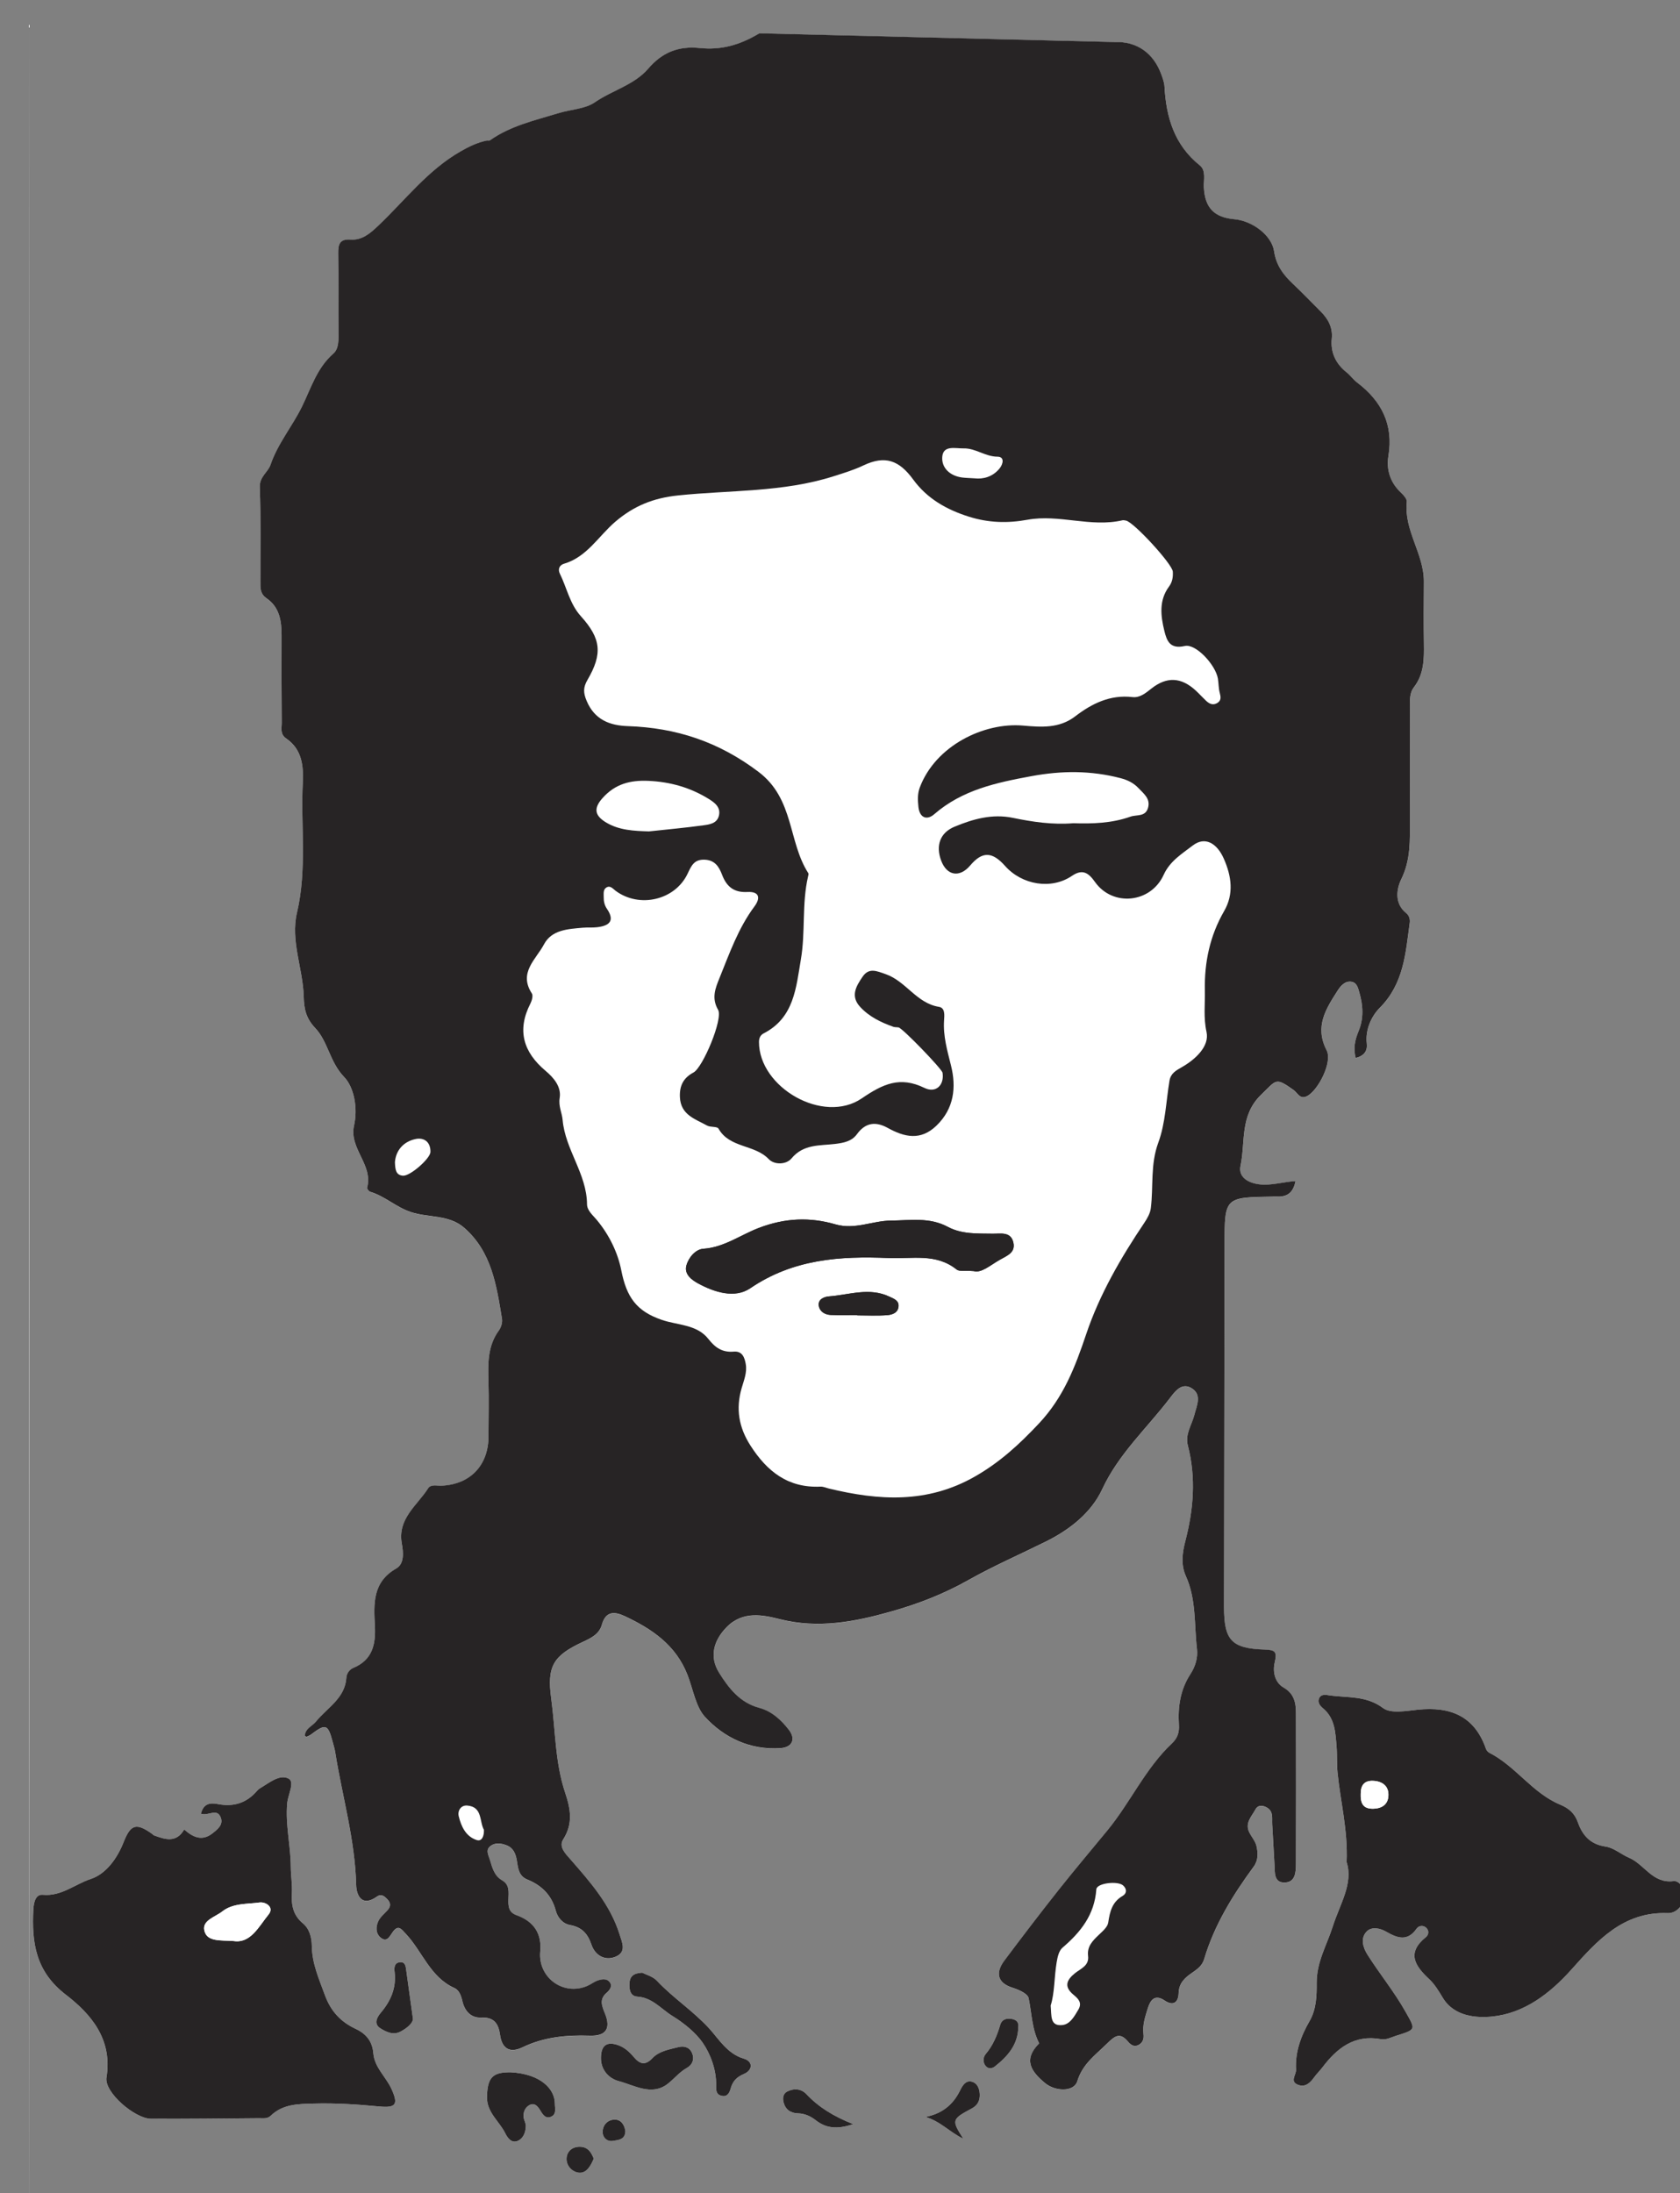 <?xml version="1.0" encoding="utf-8"?>
<!-- Generator: Adobe Illustrator 16.0.0, SVG Export Plug-In . SVG Version: 6.00 Build 0)  -->
<!DOCTYPE svg PUBLIC "-//W3C//DTD SVG 1.1//EN" "http://www.w3.org/Graphics/SVG/1.1/DTD/svg11.dtd">
<svg version="1.1" id="Layer_1" xmlns="http://www.w3.org/2000/svg" xmlns:xlink="http://www.w3.org/1999/xlink" x="0px" y="0px"
	 width="131px" height="171px" viewBox="0 0 131 171" enable-background="new 0 0 131 171" xml:space="preserve">
<rect x="0" y="0" width="131" height="171" fill="#808080" stroke="none"/>
<g>
	<path fill="#FFFFFF" d="M59.215,2.606c-1.553,0.929-2.995,1.318-4.654,1.147c-1.664-0.171-2.926,0.341-4.017,1.611
		c-1.093,1.272-2.801,1.684-4.156,2.619c-0.765,0.527-1.882,0.555-2.824,0.844c-1.857,0.568-3.736,0.979-5.356,2.121
		c-0.064,0.045-0.184,0.006-0.273,0.024c-0.721,0.151-1.357,0.46-2.006,0.831c-2.58,1.472-4.346,3.822-6.443,5.812
		c-0.621,0.589-1.249,1.137-2.148,1.074c-0.864-0.061-0.976,0.381-0.964,1.091c0.03,2.029,0,4.059,0.019,6.089
		c0.005,0.614,0.044,1.319-0.398,1.706c-1.286,1.125-1.735,2.682-2.444,4.131c-0.752,1.541-1.887,2.872-2.454,4.539
		c-0.2,0.588-0.87,0.924-0.838,1.758c0.091,2.442,0.04,4.889,0.046,7.333c0.001,0.499-0.038,0.965,0.488,1.326
		c1.013,0.693,1.171,1.78,1.167,2.916c-0.008,2.26-0.009,4.521,0.012,6.78c0.004,0.427-0.154,0.889,0.357,1.239
		c1.202,0.824,1.351,2.094,1.284,3.415c-0.168,3.387,0.342,6.788-0.456,10.167c-0.516,2.185,0.47,4.345,0.528,6.535
		c0.026,0.955,0.17,1.683,0.9,2.454c0.999,1.052,1.122,2.646,2.25,3.811c0.788,0.813,1.078,2.438,0.773,3.796
		c-0.401,1.792,1.514,3.055,1.02,4.845c-0.021,0.078,0.135,0.278,0.24,0.309c1.147,0.34,2.014,1.199,3.17,1.58
		c1.378,0.455,2.967,0.186,4.16,1.227c2.148,1.877,2.52,4.499,2.945,7.087c0.049,0.287-0.064,0.673-0.238,0.913
		c-0.884,1.205-0.857,2.568-0.816,3.962c0.044,1.429,0.005,2.859,0.003,4.289c0,2.27-1.422,3.761-3.666,3.857
		c-0.357,0.016-0.827-0.13-1.043,0.206c-0.858,1.348-2.401,2.363-2.05,4.316c0.119,0.664,0.21,1.565-0.435,1.934
		c-1.856,1.059-1.759,2.744-1.666,4.466c0.075,1.429-0.178,2.66-1.681,3.285c-0.304,0.126-0.518,0.428-0.542,0.762
		c-0.106,1.617-1.495,2.339-2.367,3.417c-0.297,0.368-0.847,0.541-0.875,1.117c0.069,0.037,0.116,0.083,0.14,0.073
		c0.124-0.054,0.252-0.104,0.356-0.185c1.137-0.86,1.314-0.8,1.683,0.599c0.07,0.267,0.152,0.532,0.196,0.804
		c0.549,3.439,1.543,6.804,1.632,10.325c0.021,0.809,0.424,1.763,1.617,0.92c0.356-0.251,0.599-0.021,0.83,0.223
		c0.271,0.287,0.25,0.565-0.014,0.85c-0.247,0.27-0.552,0.52-0.704,0.838c-0.204,0.429-0.215,0.959,0.176,1.283
		c0.497,0.413,0.704-0.101,0.94-0.427c0.44-0.61,0.67-0.248,1.035,0.143c1.292,1.378,1.89,3.372,3.79,4.22
		c0.363,0.163,0.519,0.601,0.618,1.034c0.168,0.734,0.65,1.298,1.426,1.265c1.029-0.044,1.378,0.444,1.508,1.357
		c0.149,1.045,0.731,1.453,1.757,0.958c1.661-0.8,3.417-0.968,5.236-0.904c1.267,0.045,1.661-0.556,1.184-1.729
		c-0.244-0.597-0.458-1.105,0.131-1.611c0.25-0.215,0.48-0.522,0.237-0.84c-0.219-0.285-0.603-0.23-0.905-0.132
		c-0.3,0.097-0.56,0.313-0.853,0.438c-1.871,0.794-3.846-0.665-3.656-2.693c0.129-1.374-0.48-2.337-1.852-2.827
		c-0.632-0.228-0.641-0.711-0.631-1.229c0.01-0.551,0.117-1.136-0.48-1.481c-0.625-0.359-0.774-0.989-0.963-1.607
		c-0.121-0.392-0.38-0.798,0.098-1.111c0.38-0.248,0.813-0.169,1.2-0.02c0.522,0.2,0.713,0.644,0.804,1.188
		c0.097,0.569,0.125,1.202,0.82,1.483c1.113,0.45,1.895,1.216,2.213,2.417c0.15,0.565,0.551,1.024,1.108,1.127
		c0.936,0.171,1.381,0.668,1.687,1.557c0.269,0.782,1.019,1.268,1.867,0.917c0.882-0.363,0.52-1.093,0.305-1.772
		c-0.726-2.303-2.278-4.055-3.816-5.814c-0.41-0.469-0.938-0.984-0.568-1.564c0.782-1.227,0.573-2.38,0.149-3.643
		c-0.795-2.37-0.753-4.883-1.085-7.331c-0.345-2.522,0.154-3.347,2.451-4.417c0.639-0.296,1.291-0.604,1.495-1.338
		c0.308-1.104,1.013-1.041,1.808-0.667c2.115,0.996,3.968,2.248,4.875,4.576c0.429,1.103,0.645,2.484,1.343,3.249
		c1.501,1.644,3.545,2.622,5.915,2.457c0.91-0.064,1.198-0.707,0.643-1.429c-0.598-0.775-1.336-1.453-2.297-1.71
		c-1.519-0.405-2.377-1.521-3.141-2.739c-0.778-1.24-0.443-2.512,0.593-3.562c1.269-1.287,2.841-0.943,4.148-0.615
		c3.009,0.756,5.851,0.2,8.676-0.598c2.086-0.59,4.089-1.361,6.036-2.46c1.932-1.089,4.026-2.003,6.037-3.001
		c1.811-0.898,3.52-2.217,4.383-4.077c1.273-2.741,3.459-4.728,5.236-7.046c0.424-0.553,0.977-1.361,1.807-0.778
		c0.727,0.509,0.324,1.319,0.143,2.033c-0.201,0.787-0.738,1.5-0.509,2.388c0.65,2.51,0.442,5.001-0.202,7.476
		c-0.236,0.909-0.347,1.834,0.047,2.706c0.822,1.817,0.645,3.773,0.865,5.674c0.081,0.701-0.125,1.374-0.512,1.969
		c-0.783,1.205-0.982,2.543-0.894,3.937c0.036,0.595-0.102,1.047-0.554,1.472c-2.07,1.954-3.229,4.59-5.019,6.768
		c-1.268,1.544-2.568,3.082-3.81,4.646c-1.439,1.815-2.849,3.662-4.236,5.519c-0.645,0.861-0.632,1.714,0.67,2.115
		c0.466,0.145,1.159,0.458,1.23,0.803c0.246,1.183,0.251,2.414,0.822,3.526c-1.259,1.256-0.658,2.182,0.476,3.112
		c0.769,0.631,2.229,0.707,2.498-0.165c0.415-1.348,1.407-2.034,2.31-2.922c0.62-0.609,1.005-0.915,1.64-0.164
		c0.226,0.269,0.483,0.445,0.837,0.26c0.328-0.175,0.415-0.498,0.373-0.83c-0.09-0.714,0.137-1.381,0.337-2.028
		c0.18-0.578,0.513-1.144,1.312-0.603c0.685,0.464,1.072,0.136,1.091-0.582c0.021-0.759,0.472-1.181,1.007-1.55
		c0.423-0.293,0.822-0.557,0.984-1.097c0.793-2.667,2.234-4.992,3.866-7.212c0.363-0.495,0.333-1.063,0.216-1.593
		c-0.086-0.387-0.391-0.719-0.57-1.09c-0.347-0.718,0.189-1.222,0.483-1.767c0.177-0.328,0.493-0.357,0.838-0.186
		c0.598,0.298,0.444,0.849,0.474,1.336c0.065,1.056,0.118,2.113,0.179,3.17c0.034,0.591-0.052,1.376,0.771,1.375
		c0.856-0.004,0.897-0.81,0.899-1.454c0.016-3.92,0.009-7.84,0.002-11.76c-0.002-0.807-0.137-1.511-0.96-1.988
		c-0.71-0.41-0.862-1.268-0.694-1.966c0.203-0.838,0.021-0.974-0.783-1c-2.596-0.082-3.174-0.727-3.17-3.341
		c0.012-9.41,0.025-18.819,0.039-28.229c0.006-3.688,0.008-3.688,3.749-3.744c0.139-0.002,0.276-0.003,0.415-0.001
		c0.742,0.012,1.195-0.318,1.37-1.209c-0.995,0.064-1.885,0.357-2.8,0.254c-0.898-0.101-1.675-0.565-1.489-1.444
		c0.394-1.866-0.07-3.921,1.602-5.538c1.225-1.184,1.112-1.382,2.536-0.374c0.309,0.219,0.491,0.749,1.024,0.492
		c0.87-0.422,2.029-2.661,1.554-3.583c-0.962-1.867-0.045-3.245,0.86-4.665c0.222-0.347,0.58-0.785,1.106-0.679
		c0.407,0.084,0.488,0.504,0.59,0.864c0.287,1,0.344,1.993-0.064,2.977c-0.278,0.672-0.437,1.35-0.221,2.1
		c0.684-0.186,0.922-0.568,0.857-1.145c-0.123-1.09,0.386-2.138,1.008-2.761c1.887-1.89,2.02-4.273,2.342-6.643
		c0.039-0.286-0.053-0.57-0.279-0.75c-0.95-0.765-0.733-1.921-0.379-2.644c0.749-1.524,0.67-3.061,0.671-4.635
		c0.001-2.952,0.008-5.904-0.003-8.855c-0.002-0.519-0.006-1.06,0.308-1.463c0.799-1.029,0.803-2.203,0.784-3.41
		c-0.023-1.614-0.01-3.229,0-4.843c0.01-2.165-1.567-3.988-1.33-6.211c0.021-0.216-0.23-0.51-0.426-0.691
		c-0.854-0.791-1.184-1.798-1.007-2.886c0.402-2.46-0.536-4.286-2.448-5.735c-0.29-0.221-0.507-0.541-0.794-0.769
		c-0.859-0.685-1.283-1.551-1.175-2.654c0.084-0.853-0.276-1.519-0.854-2.099c-0.717-0.718-1.418-1.452-2.158-2.147
		c-0.752-0.708-1.32-1.446-1.484-2.552c-0.187-1.27-1.722-2.384-3.099-2.505c-1.575-0.138-2.302-0.894-2.378-2.48
		c-0.029-0.591,0.186-1.312-0.317-1.716c-1.981-1.591-2.621-3.738-2.753-6.141c-0.016-0.315-0.132-0.632-0.241-0.934
		c-0.599-1.661-1.887-2.608-3.652-2.543"/>
	<path fill="#FFFFFF" d="M2.267,180.568C2.299,121.024,2.299,61.48,2.268,1.936"/>
	<path fill="#FFFFFF" d="M131.863,1.801c-0.029,59.59-0.031,119.181,0.003,178.771"/>
	<path fill="#FFFFFF" d="M105.007,145.189c0.534,1.665-0.542,3.3-1.081,5.002c-0.465,1.463-1.269,2.773-1.257,4.424
		c0.007,0.959-0.019,2.034-0.55,2.953c-0.68,1.176-1.139,2.418-1.061,3.804c0.023,0.4-0.527,0.929,0.175,1.181
		c0.574,0.207,0.942-0.18,1.257-0.617c0.186-0.258,0.423-0.479,0.615-0.734c1.144-1.518,2.502-2.586,4.561-2.218
		c0.433,0.079,0.797-0.136,1.188-0.259c1.583-0.498,1.537-0.464,0.763-1.841c-0.883-1.57-2.021-2.96-2.981-4.474
		c-0.358-0.563-0.57-1.271-0.086-1.796c0.395-0.428,1.06-0.284,1.55,0c0.867,0.499,1.651,0.776,2.361-0.243
		c0.158-0.226,0.487-0.299,0.738-0.078c0.255,0.225,0.21,0.559-0.009,0.734c-1.529,1.234-0.863,2.24,0.255,3.283
		c0.429,0.399,0.745,0.934,1.051,1.444c0.902,1.499,2.682,1.587,3.856,1.47c2.466-0.245,4.482-1.764,6.182-3.666
		c2.008-2.247,4.04-4.531,7.505-4.397c0.645,0.025,1.188-0.552,1.304-1.248c0.103-0.625-0.398-1.305-0.838-1.248
		c-1.646,0.212-2.272-1.308-3.468-1.816c-0.628-0.269-1.201-0.784-1.844-0.878c-1.187-0.174-1.796-0.874-2.151-1.877
		c-0.253-0.712-0.695-1.105-1.389-1.394c-2.157-0.896-3.458-2.992-5.52-4.041c-0.112-0.056-0.221-0.189-0.263-0.311
		c-0.893-2.56-2.785-3.311-5.319-3.047c-0.906,0.094-2.101,0.323-2.701-0.126c-1.324-0.992-2.77-0.79-4.185-0.992
		c-0.278-0.039-0.682-0.138-0.823,0.272c-0.103,0.295,0.089,0.545,0.302,0.721c0.958,0.784,0.984,1.899,1.076,2.983
		c0.058,0.684,0.012,1.377,0.078,2.059C104.519,140.454,105.107,142.65,105.007,145.189"/>
	<path fill="#FFFFFF" d="M15.667,141.409c0.566,0.214,1.237-0.472,1.54,0.288c0.23,0.578-0.261,0.945-0.653,1.253
		c-0.818,0.638-1.53,0.278-2.193-0.31c-0.613,1.072-1.488,0.78-2.369,0.455c-0.04-0.016-0.068-0.062-0.104-0.09
		c-1.27-0.918-1.704-0.766-2.251,0.625c-0.497,1.261-1.375,2.482-2.567,2.872c-1.229,0.401-2.288,1.369-3.735,1.23
		c-0.547-0.053-0.704,0.562-0.735,1.135c-0.135,2.595,0.167,4.835,2.531,6.655c1.956,1.506,3.655,3.469,3.171,6.455
		c-0.189,1.164,2.232,3.211,3.461,3.217c2.812,0.015,5.622-0.02,8.433-0.043c0.312-0.004,0.648,0.066,0.915-0.193
		c0.947-0.919,2.145-0.914,3.351-0.948c1.708-0.049,3.408,0.063,5.104,0.226c1.312,0.125,1.507-0.156,0.961-1.362
		c-0.432-0.951-1.324-1.667-1.419-2.795c-0.076-0.902-0.533-1.496-1.376-1.893c-1.147-0.54-1.933-1.353-2.406-2.651
		c-0.459-1.262-0.996-2.448-1.014-3.82c-0.008-0.647-0.175-1.323-0.696-1.757c-0.763-0.634-0.911-1.419-0.856-2.344
		c0.039-0.686-0.083-1.378-0.087-2.068c-0.01-1.655-0.431-3.285-0.28-4.946c0.06-0.67,0.611-1.657,0.112-1.925
		c-0.698-0.371-1.521,0.334-2.227,0.75c-0.079,0.047-0.155,0.105-0.213,0.175c-0.819,0.975-1.849,1.302-3.091,1.056
		C16.392,140.541,15.865,140.607,15.667,141.409"/>
	<path fill="#FFFFFF" d="M50.073,153.804c-0.7,0.035-0.95,0.308-0.987,0.795c-0.036,0.498,0.049,1.036,0.611,1.071
		c1.172,0.074,1.864,0.974,2.742,1.513c0.885,0.542,1.813,1.304,2.348,2.071c0.609,0.878,1.081,2.124,1.055,3.34
		c-0.008,0.441,0.017,0.736,0.472,0.818c0.422,0.077,0.576-0.275,0.659-0.572c0.161-0.574,0.459-0.897,1.043-1.144
		c0.67-0.282,0.731-0.972-0.015-1.189c-1.284-0.377-1.945-1.524-2.687-2.34c-1.263-1.387-2.826-2.386-4.09-3.733
		C50.902,154.091,50.36,153.954,50.073,153.804"/>
	<path fill="#FFFFFF" d="M39.833,161.571c-1.442-0.023-1.819,0.427-1.859,1.887c-0.034,1.251,0.969,1.925,1.437,2.891
		c0.156,0.319,0.479,0.794,0.973,0.566c0.441-0.203,0.607-0.679,0.62-1.155c0.006-0.219-0.138-0.438-0.168-0.662
		c-0.052-0.396,0.101-0.771,0.425-0.957c0.413-0.238,0.677,0.08,0.877,0.415c0.196,0.328,0.424,0.677,0.859,0.467
		c0.415-0.2,0.268-0.648,0.269-0.995C43.271,162.854,42.128,161.696,39.833,161.571"/>
	<path fill="#FFFFFF" d="M46.861,160.391c-0.035,0.989,0.619,1.663,1.378,1.865c1.22,0.324,2.545,1.158,3.775,0.253
		c0.521-0.384,0.937-0.942,1.547-1.282c0.432-0.24,0.619-0.695,0.385-1.195c-0.214-0.455-0.654-0.527-1.065-0.421
		c-0.709,0.183-1.483,0.305-2.006,0.858c-0.582,0.613-1,0.449-1.465-0.1c-0.33-0.389-0.703-0.734-1.198-0.91
		C47.331,159.145,46.885,159.457,46.861,160.391"/>
	<path fill="#FFFFFF" d="M32.201,157.414c-0.209-1.508-0.367-2.643-0.523-3.776c-0.043-0.326-0.067-0.706-0.52-0.645
		c-0.437,0.058-0.421,0.465-0.386,0.769c0.142,1.235-0.304,2.251-1.082,3.168c-0.323,0.379-0.543,0.875-0.051,1.197
		c0.438,0.287,1.012,0.567,1.566,0.283C31.745,158.135,32.196,157.729,32.201,157.414"/>
	<path fill="#FFFFFF" d="M66.525,165.614c-1.541-0.618-2.684-1.322-3.629-2.324c-0.426-0.453-0.984-0.482-1.516-0.217
		c-0.326,0.163-0.365,0.526-0.277,0.853c0.148,0.554,0.544,0.83,1.111,0.846c0.529,0.014,0.984,0.218,1.39,0.534
		C64.39,165.919,65.244,166.05,66.525,165.614"/>
	<path fill="#FFFFFF" d="M75.116,166.751c-0.932-1.457-0.909-1.521,0.665-2.364c0.448-0.24,0.643-0.611,0.615-1.127
		c-0.023-0.461-0.208-0.86-0.63-0.963c-0.481-0.119-0.737,0.347-0.906,0.692c-0.545,1.11-1.397,1.805-2.696,2.062
		C73.318,165.382,74.045,166.237,75.116,166.751"/>
	<path fill="#FFFFFF" d="M97.668,172.879c-1.133,0.317-1.919,0.494-2.674,0.764c-0.583,0.209-0.759,0.738-0.769,1.326
		c-0.009,0.597,0.405,0.809,0.877,0.852c0.409,0.037,1.062,0.352,1.192-0.233C96.5,174.68,97.057,173.978,97.668,172.879"/>
	<path fill="#FFFFFF" d="M79.402,158.034c0.055-0.372-0.161-0.568-0.523-0.627c-0.404-0.065-0.762,0.04-0.884,0.458
		c-0.242,0.834-0.562,1.607-1.138,2.287c-0.216,0.254-0.252,0.717,0.08,1.003c0.179,0.155,0.442,0.116,0.637-0.039
		C78.574,160.328,79.385,159.421,79.402,158.034"/>
	<path fill="#FFFFFF" d="M46.296,168.303c-0.189-0.497-0.457-0.91-1.055-0.928c-0.586-0.016-1.02,0.32-1.062,0.873
		c-0.047,0.62,0.455,1.107,0.98,1.15C45.733,169.442,46.06,168.872,46.296,168.303"/>
	<path fill="#FFFFFF" d="M48.762,166.147c-0.069-0.449-0.305-0.883-0.811-0.889c-0.549-0.006-0.947,0.398-0.959,0.948
		c-0.01,0.438,0.346,0.793,0.802,0.711C48.184,166.847,48.757,166.847,48.762,166.147"/>
	<path fill="#272425" d="M86.911,3.279c1.766-0.065,3.054,0.883,3.652,2.543c0.109,0.302,0.226,0.619,0.241,0.934
		c0.132,2.402,0.771,4.55,2.753,6.141c0.503,0.404,0.288,1.125,0.317,1.716c0.078,1.587,0.803,2.343,2.378,2.48
		c1.377,0.121,2.912,1.235,3.099,2.505c0.163,1.105,0.732,1.844,1.484,2.552c0.738,0.695,1.44,1.429,2.158,2.147
		c0.577,0.58,0.938,1.246,0.854,2.099c-0.108,1.104,0.315,1.97,1.175,2.654c0.287,0.229,0.504,0.548,0.794,0.769
		c1.912,1.449,2.851,3.275,2.448,5.735c-0.177,1.088,0.152,2.096,1.007,2.886c0.195,0.181,0.447,0.476,0.426,0.692
		c-0.237,2.223,1.34,4.046,1.33,6.211c-0.01,1.614-0.023,3.229,0.001,4.843c0.018,1.207,0.015,2.381-0.785,3.41
		c-0.313,0.403-0.31,0.945-0.308,1.463c0.011,2.952,0.004,5.904,0.003,8.855c-0.001,1.574,0.078,3.11-0.671,4.635
		c-0.354,0.723-0.572,1.879,0.38,2.644c0.226,0.18,0.316,0.464,0.278,0.75c-0.322,2.37-0.455,4.753-2.342,6.643
		c-0.622,0.624-1.131,1.671-1.009,2.761c0.065,0.577-0.173,0.959-0.856,1.145c-0.217-0.75-0.057-1.428,0.221-2.1
		c0.408-0.983,0.352-1.976,0.066-2.977c-0.104-0.36-0.185-0.779-0.592-0.864c-0.526-0.106-0.885,0.332-1.106,0.679
		c-0.906,1.42-1.822,2.798-0.86,4.665c0.476,0.922-0.682,3.162-1.554,3.583c-0.533,0.257-0.716-0.273-1.024-0.492
		c-1.424-1.008-1.312-0.81-2.536,0.374c-1.672,1.617-1.208,3.672-1.602,5.538c-0.186,0.879,0.591,1.343,1.489,1.444
		c0.915,0.104,1.805-0.189,2.8-0.254c-0.175,0.891-0.628,1.221-1.37,1.209c-0.139-0.002-0.276-0.001-0.415,0.001
		c-3.741,0.057-3.743,0.057-3.749,3.744c-0.014,9.41-0.027,18.819-0.039,28.229c-0.004,2.614,0.574,3.259,3.17,3.341
		c0.805,0.026,0.986,0.162,0.783,1c-0.168,0.698-0.016,1.556,0.694,1.966c0.822,0.478,0.958,1.182,0.96,1.988
		c0.007,3.92,0.014,7.84-0.002,11.76c-0.002,0.645-0.043,1.45-0.899,1.454c-0.823,0.001-0.737-0.784-0.771-1.375
		c-0.061-1.057-0.113-2.114-0.179-3.17c-0.029-0.487,0.124-1.038-0.474-1.336c-0.345-0.172-0.661-0.143-0.838,0.186
		c-0.294,0.545-0.83,1.049-0.483,1.767c0.18,0.371,0.484,0.703,0.57,1.09c0.117,0.529,0.147,1.098-0.217,1.593
		c-1.631,2.22-3.072,4.545-3.865,7.212c-0.16,0.54-0.562,0.804-0.984,1.097c-0.535,0.369-0.986,0.791-1.007,1.55
		c-0.019,0.718-0.406,1.046-1.091,0.582c-0.799-0.541-1.132,0.024-1.312,0.603c-0.2,0.647-0.428,1.314-0.337,2.028
		c0.042,0.332-0.045,0.655-0.374,0.83c-0.353,0.186-0.61,0.009-0.836-0.26c-0.635-0.751-1.02-0.445-1.64,0.164
		c-0.902,0.888-1.895,1.574-2.31,2.922c-0.269,0.872-1.729,0.796-2.498,0.165c-1.134-0.931-1.734-1.856-0.476-3.112
		c-0.571-1.112-0.576-2.344-0.822-3.526c-0.071-0.345-0.765-0.658-1.23-0.803c-1.302-0.401-1.313-1.254-0.67-2.115
		c1.388-1.856,2.797-3.703,4.236-5.519c1.241-1.564,2.541-3.103,3.81-4.646c1.79-2.178,2.948-4.813,5.019-6.768
		c0.452-0.425,0.592-0.877,0.553-1.472c-0.088-1.394,0.111-2.731,0.895-3.937c0.387-0.595,0.593-1.268,0.512-1.969
		c-0.221-1.9-0.043-3.856-0.865-5.674c-0.394-0.872-0.283-1.797-0.047-2.706c0.645-2.475,0.853-4.966,0.202-7.476
		c-0.229-0.888,0.308-1.601,0.509-2.388c0.182-0.714,0.584-1.524-0.143-2.033c-0.83-0.583-1.383,0.226-1.807,0.778
		c-1.777,2.318-3.963,4.305-5.236,7.046c-0.863,1.86-2.572,3.179-4.383,4.077c-2.011,0.998-4.105,1.912-6.037,3.001
		c-1.947,1.099-3.95,1.87-6.036,2.46c-2.825,0.798-5.667,1.354-8.676,0.598c-1.309-0.328-2.88-0.672-4.148,0.615
		c-1.036,1.05-1.371,2.321-0.593,3.562c0.764,1.218,1.622,2.333,3.141,2.739c0.961,0.257,1.699,0.935,2.297,1.71
		c0.556,0.722,0.268,1.364-0.643,1.429c-2.37,0.165-4.414-0.813-5.915-2.457c-0.698-0.765-0.914-2.146-1.343-3.249
		c-0.907-2.328-2.76-3.58-4.875-4.576c-0.795-0.374-1.5-0.437-1.808,0.667c-0.204,0.733-0.856,1.042-1.494,1.338
		c-2.298,1.07-2.797,1.895-2.452,4.417c0.332,2.448,0.29,4.961,1.085,7.331c0.424,1.263,0.633,2.414-0.149,3.643
		c-0.369,0.58,0.158,1.096,0.568,1.564c1.538,1.76,3.091,3.512,3.816,5.814c0.215,0.68,0.576,1.409-0.305,1.772
		c-0.849,0.351-1.599-0.135-1.867-0.917c-0.306-0.889-0.751-1.386-1.687-1.557c-0.558-0.103-0.958-0.562-1.108-1.127
		c-0.318-1.201-1.101-1.967-2.213-2.417c-0.695-0.281-0.724-0.914-0.82-1.483c-0.091-0.545-0.281-0.988-0.804-1.188
		c-0.387-0.149-0.82-0.229-1.2,0.02c-0.478,0.313-0.218,0.72-0.098,1.111c0.188,0.618,0.338,1.248,0.963,1.607
		c0.597,0.346,0.49,0.931,0.48,1.481c-0.01,0.518-0.001,1.001,0.631,1.229c1.371,0.49,1.98,1.453,1.852,2.827
		c-0.189,2.028,1.785,3.487,3.656,2.693c0.293-0.124,0.553-0.341,0.853-0.438c0.303-0.099,0.687-0.153,0.905,0.132
		c0.243,0.317,0.012,0.625-0.237,0.84c-0.589,0.506-0.375,1.015-0.131,1.611c0.478,1.173,0.083,1.773-1.184,1.729
		c-1.819-0.063-3.575,0.104-5.236,0.904c-1.025,0.495-1.607,0.087-1.757-0.958c-0.13-0.913-0.479-1.401-1.508-1.357
		c-0.775,0.033-1.258-0.53-1.426-1.265c-0.1-0.434-0.255-0.871-0.618-1.034c-1.9-0.848-2.498-2.842-3.79-4.22
		c-0.365-0.391-0.595-0.753-1.035-0.143c-0.236,0.326-0.443,0.84-0.94,0.427c-0.391-0.324-0.379-0.854-0.176-1.283
		c0.152-0.318,0.457-0.568,0.706-0.838c0.262-0.284,0.283-0.562,0.012-0.85c-0.231-0.243-0.474-0.474-0.83-0.223
		c-1.193,0.843-1.596-0.111-1.617-0.92c-0.089-3.521-1.083-6.886-1.632-10.325c-0.043-0.271-0.125-0.537-0.196-0.804
		c-0.368-1.398-0.546-1.459-1.683-0.599c-0.105,0.08-0.232,0.131-0.356,0.185c-0.023,0.01-0.07-0.036-0.14-0.073
		c0.028-0.576,0.578-0.749,0.875-1.117c0.872-1.078,2.261-1.8,2.367-3.417c0.023-0.334,0.238-0.636,0.542-0.762
		c1.502-0.625,1.757-1.856,1.681-3.285c-0.093-1.722-0.19-3.407,1.666-4.466c0.645-0.368,0.555-1.27,0.435-1.934
		c-0.352-1.953,1.191-2.969,2.05-4.316c0.216-0.336,0.686-0.19,1.043-0.206c2.244-0.097,3.666-1.588,3.666-3.857
		c0.002-1.43,0.041-2.86-0.003-4.289c-0.041-1.394-0.067-2.757,0.816-3.962c0.174-0.24,0.287-0.626,0.238-0.913
		c-0.426-2.588-0.797-5.21-2.945-7.087c-1.193-1.041-2.782-0.771-4.16-1.227c-1.156-0.381-2.023-1.24-3.169-1.58
		c-0.107-0.03-0.263-0.23-0.242-0.309c0.494-1.79-1.42-3.053-1.02-4.845c0.305-1.358,0.014-2.982-0.773-3.796
		c-1.127-1.165-1.251-2.759-2.25-3.811c-0.73-0.771-0.875-1.499-0.9-2.454c-0.058-2.189-1.044-4.35-0.528-6.535
		c0.797-3.379,0.287-6.78,0.456-10.167c0.066-1.321-0.082-2.591-1.284-3.415c-0.511-0.35-0.353-0.812-0.357-1.239
		c-0.021-2.26-0.019-4.521-0.012-6.78c0.003-1.136-0.155-2.223-1.167-2.916c-0.526-0.36-0.487-0.827-0.488-1.326
		c-0.006-2.444,0.045-4.891-0.046-7.333c-0.032-0.834,0.638-1.17,0.838-1.758c0.567-1.667,1.702-2.998,2.454-4.539
		c0.709-1.449,1.159-3.006,2.445-4.131c0.442-0.387,0.402-1.092,0.397-1.706c-0.019-2.03,0.012-4.06-0.019-6.089
		c-0.011-0.71,0.101-1.152,0.963-1.091c0.9,0.063,1.528-0.485,2.149-1.074c2.098-1.99,3.863-4.34,6.443-5.812
		c0.648-0.371,1.286-0.679,2.007-0.831c0.089-0.019,0.208,0.021,0.272-0.024c1.62-1.142,3.498-1.553,5.356-2.121
		c0.942-0.289,2.06-0.317,2.824-0.844c1.355-0.935,3.063-1.347,4.156-2.619c1.091-1.27,2.353-1.782,4.017-1.611
		c1.659,0.171,3.102-0.218,4.654-1.147"/>
	<path fill="#272425" d="M83.693,64.186c1.479,0.047,2.989,0.006,4.455-0.515c0.492-0.174,1.164,0.032,1.371-0.683
		c0.205-0.714-0.321-1.097-0.729-1.528c-0.387-0.41-0.837-0.64-1.409-0.79c-2.315-0.605-4.595-0.594-6.955-0.157
		c-2.738,0.507-5.388,1.068-7.575,2.966c-0.592,0.513-1.151,0.266-1.236-0.577c-0.049-0.5-0.079-1.008,0.107-1.503
		c1.221-3.252,4.989-5.097,8.059-4.828c1.401,0.123,2.813,0.236,4.061-0.722c1.305-1,2.729-1.704,4.467-1.501
		c0.576,0.067,1.025-0.311,1.471-0.663c1.205-0.951,2.325-0.89,3.459,0.151c0.271,0.249,0.518,0.525,0.785,0.779
		c0.244,0.234,0.522,0.398,0.867,0.21c0.363-0.198,0.303-0.494,0.215-0.835c-0.091-0.353-0.076-0.731-0.139-1.093
		c-0.19-1.075-1.722-2.73-2.578-2.534c-1.16,0.265-1.405-0.4-1.598-1.186c-0.287-1.177-0.427-2.374,0.362-3.441
		c0.27-0.365,0.325-0.754,0.299-1.173c-0.039-0.595-3.069-3.884-3.654-3.977c-0.091-0.015-0.189-0.043-0.274-0.023
		c-2.473,0.572-4.939-0.491-7.401-0.043c-1.55,0.282-3.035,0.243-4.558-0.235c-1.753-0.551-3.268-1.411-4.349-2.891
		c-1.104-1.513-2.193-1.914-3.892-1.107c-0.757,0.36-1.541,0.595-2.327,0.846c-3.942,1.256-8.074,1.07-12.12,1.492
		c-1.931,0.201-3.452,0.814-4.905,2.058c-1.301,1.114-2.2,2.741-3.993,3.268c-0.345,0.101-0.501,0.414-0.319,0.78
		c0.545,1.104,0.768,2.353,1.639,3.315c1.576,1.744,1.699,2.925,0.511,4.963c-0.346,0.593-0.326,1.014-0.059,1.645
		c0.622,1.472,1.812,1.91,3.204,1.957c3.78,0.129,7.083,1.215,10.196,3.568c2.785,2.106,2.292,5.427,3.878,7.895
		c0.038,0.061,0,0.182-0.021,0.271c-0.49,2.127-0.19,4.324-0.557,6.455c-0.375,2.196-0.524,4.542-2.891,5.76
		c-0.257,0.132-0.376,0.356-0.376,0.678c0,3.548,5.016,6.443,8.016,4.396c1.658-1.131,2.978-1.744,4.884-0.817
		c0.907,0.442,1.562-0.231,1.414-1.18c-0.047-0.3-3.113-3.47-3.425-3.533c-0.135-0.027-0.283-0.006-0.41-0.05
		c-0.962-0.342-1.868-0.776-2.58-1.541c-0.8-0.857-0.316-1.634,0.179-2.363c0.497-0.73,1.092-0.45,1.809-0.199
		c1.58,0.555,2.402,2.268,4.147,2.547c0.495,0.08,0.424,0.66,0.398,1.065c-0.079,1.216,0.251,2.343,0.542,3.513
		c0.42,1.683,0.246,3.354-1.138,4.687c-1.232,1.188-2.489,0.896-3.791,0.177c-0.935-0.518-1.736-0.435-2.405,0.485
		c-0.408,0.559-1.03,0.679-1.705,0.761c-1.192,0.144-2.463,0-3.4,1.131c-0.406,0.491-1.336,0.518-1.777,0.053
		c-1.101-1.16-3.052-0.846-3.914-2.378c-0.104-0.185-0.626-0.091-0.891-0.239c-0.931-0.514-2.062-0.826-2.119-2.227
		c-0.037-0.896,0.283-1.496,1.06-1.91c0.727-0.385,2.323-4.182,1.917-4.888c-0.527-0.917-0.213-1.676,0.109-2.474
		c0.778-1.923,1.465-3.889,2.724-5.581c0.498-0.67,0.38-1.178-0.545-1.13c-1.042,0.054-1.617-0.401-1.976-1.342
		c-0.226-0.589-0.535-1.141-1.348-1.176c-0.84-0.038-1.048,0.478-1.346,1.1c-0.982,2.064-3.762,2.697-5.606,1.327
		c-0.216-0.162-0.411-0.437-0.712-0.264c-0.275,0.159-0.214,0.48-0.219,0.75c-0.004,0.328,0.059,0.632,0.251,0.915
		c0.657,0.962,0.158,1.332-0.772,1.439c-0.364,0.041-0.739,0.002-1.105,0.035c-1.154,0.103-2.43,0.157-3.032,1.301
		c-0.608,1.158-2.005,2.198-0.946,3.82c0.111,0.17,0.009,0.558-0.108,0.786c-1.072,2.092-0.556,3.798,1.187,5.259
		c0.645,0.542,1.231,1.248,1.093,2.108c-0.105,0.654,0.18,1.152,0.229,1.713c0.204,2.321,1.885,4.197,1.903,6.568
		c0.004,0.499,0.45,0.851,0.778,1.247c0.942,1.138,1.62,2.521,1.894,3.912c0.412,2.097,1.185,3.187,3.169,3.864
		c1.232,0.422,2.73,0.343,3.624,1.488c0.536,0.687,1.095,1.06,1.972,0.984c0.664-0.058,0.849,0.442,0.94,0.97
		c0.115,0.665-0.147,1.271-0.324,1.89c-0.458,1.595-0.225,3.035,0.69,4.462c1.298,2.026,2.937,3.32,5.457,3.204
		c0.221-0.011,0.446,0.097,0.669,0.15c3.884,0.938,7.65,1.181,11.354-0.925c1.963-1.115,3.498-2.531,5.022-4.156
		c1.916-2.043,2.815-4.391,3.684-6.972c1.035-3.076,2.697-5.948,4.533-8.675c0.227-0.338,0.452-0.735,0.501-1.128
		c0.212-1.698-0.048-3.406,0.584-5.117c0.558-1.51,0.603-3.211,0.872-4.827c0.094-0.565,0.493-0.789,0.964-1.056
		c1.066-0.604,2.167-1.636,1.923-2.741c-0.247-1.126-0.107-2.15-0.13-3.219c-0.044-2.202,0.386-4.271,1.504-6.21
		c0.768-1.331,0.585-2.716-0.035-4.105c-0.531-1.187-1.458-1.739-2.411-1.005c-0.827,0.636-1.778,1.207-2.268,2.283
		c-1.008,2.222-3.977,2.507-5.355,0.563c-0.48-0.677-0.943-1.061-1.797-0.479c-1.602,1.09-3.893,0.717-5.219-0.776
		c-1.006-1.131-1.78-1.142-2.717-0.033c-0.827,0.977-1.83,0.801-2.27-0.397c-0.423-1.151-0.089-2.156,1.051-2.628
		c1.443-0.598,2.932-1.022,4.552-0.688C80.518,64.082,82.07,64.315,83.693,64.186"/>
	<path fill="#272425" d="M50.598,64.822c1.415-0.153,2.833-0.28,4.241-0.474c0.48-0.066,1.062-0.136,1.217-0.744
		c0.171-0.677-0.358-1.046-0.8-1.319c-1.432-0.886-3.001-1.33-4.701-1.404c-1.419-0.061-2.594,0.239-3.582,1.354
		c-0.743,0.838-0.543,1.384,0.273,1.881C48.274,64.741,49.429,64.784,50.598,64.822"/>
	<path fill="#272425" d="M81.928,156.367c0.075,0.787-0.071,1.629,0.914,1.52c0.606-0.066,0.935-0.682,1.245-1.206
		c0.329-0.557-0.045-0.875-0.392-1.165c-0.769-0.642-0.505-1.166,0.134-1.677c0.452-0.36,1.106-0.581,1.015-1.341
		c-0.09-0.744,0.356-1.184,0.834-1.641c0.293-0.279,0.685-0.607,0.736-0.959c0.128-0.857,0.303-1.605,1.126-2.082
		c0.314-0.182,0.353-0.522,0.038-0.811c-0.413-0.379-2.059-0.192-2.092,0.301c-0.139,1.983-1.219,3.337-2.645,4.555
		c-0.275,0.235-0.383,0.738-0.448,1.137C82.197,154.168,82.242,155.372,81.928,156.367"/>
	<path fill="#272425" d="M75.996,37.295c0.651,0.075,1.389-0.1,1.935-0.757c0.294-0.354,0.422-0.929-0.152-0.932
		c-0.96-0.007-1.712-0.669-2.634-0.647c-0.643,0.016-1.607-0.28-1.672,0.676c-0.057,0.85,0.605,1.463,1.534,1.591
		C75.277,37.265,75.555,37.266,75.996,37.295"/>
	<path fill="#272425" d="M30.795,90.607c0.021,0.585,0.071,1.014,0.628,1.057c0.564,0.043,2.132-1.343,2.142-1.847
		c0.017-0.805-0.521-1.145-1.152-1.013C31.436,89.01,30.865,89.715,30.795,90.607"/>
	<path fill="#272425" d="M37.735,142.664c-0.366-0.635-0.093-1.797-1.307-1.891c-0.485-0.038-0.765,0.396-0.658,0.838
		c0.193,0.8,0.56,1.58,1.401,1.851C37.582,143.594,37.753,143.148,37.735,142.664"/>
	<path fill="#272425" d="M105.007,145.189c0.101-2.539-0.488-4.735-0.709-6.972c-0.066-0.682-0.021-1.374-0.078-2.058
		c-0.092-1.084-0.118-2.199-1.076-2.983c-0.212-0.176-0.404-0.426-0.302-0.721c0.142-0.41,0.545-0.313,0.823-0.273
		c1.415,0.203,2.86,0.001,4.185,0.993c0.601,0.449,1.795,0.22,2.701,0.126c2.534-0.264,4.427,0.487,5.318,3.047
		c0.043,0.122,0.151,0.253,0.264,0.311c2.062,1.049,3.362,3.145,5.52,4.041c0.693,0.289,1.136,0.681,1.389,1.394
		c0.355,1.003,0.965,1.703,2.151,1.877c0.643,0.094,1.216,0.609,1.844,0.878c1.195,0.509,1.822,2.028,3.468,1.816
		c0.439-0.057,0.939,0.623,0.838,1.247c-0.115,0.697-0.659,1.274-1.303,1.249c-3.467-0.134-5.498,2.15-7.506,4.397
		c-1.699,1.902-3.716,3.421-6.182,3.666c-1.175,0.117-2.955,0.029-3.855-1.471c-0.307-0.51-0.624-1.044-1.052-1.443
		c-1.118-1.043-1.784-2.049-0.255-3.283c0.219-0.177,0.264-0.51,0.009-0.734c-0.251-0.221-0.58-0.147-0.738,0.078
		c-0.71,1.02-1.494,0.742-2.361,0.243c-0.49-0.284-1.155-0.429-1.551,0c-0.483,0.524-0.271,1.232,0.087,1.796
		c0.96,1.514,2.1,2.903,2.981,4.474c0.774,1.377,0.82,1.343-0.762,1.841c-0.392,0.123-0.756,0.338-1.188,0.26
		c-2.059-0.369-3.417,0.699-4.561,2.217c-0.192,0.255-0.43,0.477-0.615,0.734c-0.314,0.438-0.684,0.824-1.258,0.617
		c-0.701-0.252-0.15-0.78-0.174-1.181c-0.078-1.384,0.381-2.628,1.061-3.804c0.531-0.919,0.557-1.994,0.55-2.953
		c-0.012-1.65,0.792-2.961,1.257-4.424C104.465,148.489,105.541,146.854,105.007,145.189 M106.105,139.875
		c-0.02,0.613,0.113,1.121,0.863,1.143c0.749,0.021,1.296-0.305,1.296-1.091c0-0.698-0.493-1.048-1.184-1.082
		C106.364,138.81,106.097,139.215,106.105,139.875"/>
	<path fill="#272425" d="M15.667,141.409c0.198-0.802,0.724-0.868,1.308-0.754c1.242,0.246,2.272-0.081,3.091-1.056
		c0.059-0.069,0.135-0.128,0.213-0.175c0.706-0.416,1.528-1.121,2.227-0.75c0.499,0.268-0.053,1.255-0.112,1.925
		c-0.151,1.661,0.27,3.291,0.28,4.946c0.003,0.69,0.125,1.383,0.087,2.068c-0.054,0.925,0.092,1.71,0.856,2.344
		c0.521,0.434,0.688,1.109,0.696,1.757c0.018,1.372,0.554,2.559,1.014,3.82c0.473,1.301,1.258,2.111,2.406,2.651
		c0.843,0.396,1.3,0.99,1.376,1.893c0.095,1.129,0.987,1.844,1.419,2.795c0.546,1.206,0.352,1.486-0.961,1.362
		c-1.697-0.163-3.396-0.274-5.104-0.226c-1.206,0.034-2.404,0.029-3.351,0.948c-0.269,0.26-0.604,0.189-0.915,0.193
		c-2.812,0.023-5.622,0.058-8.433,0.043c-1.229-0.006-3.65-2.052-3.461-3.217c0.484-2.988-1.215-4.949-3.171-6.455
		c-2.364-1.82-2.666-4.061-2.531-6.655c0.031-0.572,0.188-1.188,0.735-1.135c1.447,0.139,2.505-0.828,3.735-1.231
		c1.193-0.389,2.071-1.61,2.567-2.871c0.547-1.391,0.982-1.543,2.251-0.625c0.036,0.027,0.064,0.074,0.104,0.09
		c0.88,0.325,1.755,0.616,2.369-0.455c0.663,0.588,1.377,0.947,2.193,0.31c0.392-0.308,0.883-0.675,0.653-1.253
		C16.904,140.938,16.233,141.623,15.667,141.409 M18.218,151.336c1.32,0.203,1.954-1.12,2.727-2.072c0.453-0.559-0.208-1-0.719-0.93
		c-0.982,0.135-2.056,0.037-2.902,0.701c-0.549,0.432-1.582,0.689-1.387,1.498C16.146,151.401,17.165,151.265,18.218,151.336"/>
	<path fill="#272425" d="M50.073,153.804c0.287,0.15,0.828,0.287,1.151,0.63c1.265,1.348,2.827,2.347,4.089,3.733
		c0.742,0.815,1.403,1.963,2.688,2.34c0.746,0.218,0.685,0.907,0.015,1.189c-0.584,0.247-0.882,0.569-1.043,1.144
		c-0.083,0.297-0.237,0.649-0.659,0.572c-0.455-0.082-0.479-0.376-0.472-0.818c0.026-1.216-0.445-2.462-1.055-3.34
		c-0.534-0.768-1.462-1.529-2.348-2.071c-0.878-0.539-1.57-1.438-2.742-1.513c-0.562-0.035-0.647-0.573-0.611-1.071
		C49.123,154.111,49.373,153.839,50.073,153.804"/>
	<path fill="#272425" d="M39.833,161.571c2.296,0.125,3.438,1.283,3.432,2.456c-0.001,0.347,0.146,0.795-0.269,0.995
		c-0.436,0.21-0.663-0.139-0.859-0.466c-0.2-0.336-0.464-0.654-0.876-0.416c-0.325,0.187-0.478,0.561-0.426,0.957
		c0.03,0.225,0.174,0.443,0.168,0.662c-0.013,0.477-0.179,0.952-0.62,1.155c-0.494,0.228-0.816-0.247-0.973-0.566
		c-0.468-0.966-1.471-1.64-1.437-2.891C38.014,161.998,38.391,161.548,39.833,161.571"/>
	<path fill="#272425" d="M46.861,160.391c0.023-0.934,0.47-1.246,1.351-0.932c0.495,0.176,0.868,0.521,1.198,0.91
		c0.465,0.549,0.883,0.713,1.465,0.098c0.522-0.552,1.297-0.674,2.006-0.856c0.411-0.106,0.852-0.034,1.065,0.421
		c0.234,0.5,0.047,0.955-0.385,1.195c-0.61,0.34-1.025,0.898-1.547,1.282c-1.23,0.905-2.556,0.071-3.775-0.253
		C47.48,162.054,46.826,161.38,46.861,160.391"/>
	<path fill="#272425" d="M32.201,157.414c-0.006,0.315-0.456,0.721-0.996,0.996c-0.554,0.284-1.128,0.004-1.566-0.283
		c-0.492-0.322-0.272-0.818,0.051-1.197c0.778-0.917,1.224-1.933,1.082-3.168c-0.035-0.304-0.051-0.711,0.386-0.769
		c0.452-0.062,0.477,0.318,0.521,0.645C31.834,154.771,31.992,155.906,32.201,157.414"/>
	<path fill="#272425" d="M66.525,165.613c-1.281,0.437-2.136,0.306-2.921-0.308c-0.405-0.316-0.86-0.521-1.39-0.534
		c-0.568-0.016-0.963-0.292-1.111-0.846c-0.088-0.326-0.049-0.688,0.277-0.853c0.531-0.266,1.09-0.236,1.516,0.217
		C63.842,164.292,64.984,164.996,66.525,165.613"/>
	<path fill="#272425" d="M75.116,166.751c-1.071-0.514-1.798-1.369-2.952-1.699c1.299-0.258,2.151-0.952,2.696-2.062
		c0.169-0.346,0.425-0.812,0.906-0.692c0.422,0.103,0.606,0.502,0.63,0.963c0.027,0.516-0.167,0.887-0.615,1.127
		C74.207,165.229,74.185,165.294,75.116,166.751"/>
	<path fill="#272425" d="M97.668,172.879c-0.611,1.099-1.168,1.801-1.373,2.708c-0.131,0.585-0.783,0.271-1.192,0.233
		c-0.472-0.043-0.886-0.256-0.877-0.852c0.01-0.588,0.186-1.119,0.769-1.326C95.749,173.373,96.535,173.196,97.668,172.879"/>
	<path fill="#272425" d="M79.402,158.034c-0.018,1.387-0.828,2.292-1.826,3.082c-0.196,0.155-0.46,0.194-0.639,0.039
		c-0.332-0.286-0.296-0.749-0.08-1.003c0.575-0.68,0.896-1.453,1.138-2.287c0.122-0.418,0.479-0.523,0.884-0.458
		C79.241,157.466,79.457,157.662,79.402,158.034"/>
	<path fill="#272425" d="M46.296,168.303c-0.236,0.569-0.562,1.14-1.136,1.096c-0.525-0.043-1.027-0.53-0.98-1.15
		c0.042-0.553,0.476-0.889,1.062-0.873C45.839,167.393,46.106,167.807,46.296,168.303"/>
	<path fill="#272425" d="M48.762,166.147c-0.005,0.699-0.578,0.699-0.968,0.771c-0.456,0.082-0.812-0.272-0.802-0.711
		c0.012-0.55,0.41-0.954,0.959-0.948C48.457,165.265,48.692,165.698,48.762,166.147"/>
	<path fill="#FFFFFF" d="M83.693,64.185c-1.623,0.13-3.176-0.103-4.708-0.419c-1.619-0.334-3.108,0.091-4.552,0.688
		c-1.14,0.472-1.474,1.478-1.051,2.628c0.439,1.199,1.442,1.375,2.27,0.397c0.937-1.109,1.711-1.099,2.717,0.033
		c1.326,1.493,3.617,1.866,5.219,0.776c0.854-0.582,1.316-0.198,1.797,0.479c1.379,1.943,4.348,1.658,5.355-0.563
		c0.489-1.076,1.44-1.646,2.268-2.284c0.953-0.732,1.88-0.18,2.411,1.007c0.618,1.389,0.803,2.774,0.035,4.105
		c-1.118,1.938-1.548,4.007-1.504,6.21c0.022,1.07-0.117,2.093,0.13,3.219c0.244,1.105-0.856,2.136-1.923,2.741
		c-0.471,0.267-0.87,0.491-0.964,1.056c-0.27,1.617-0.314,3.316-0.872,4.827c-0.632,1.711-0.372,3.418-0.584,5.117
		c-0.049,0.393-0.274,0.79-0.501,1.128c-1.836,2.727-3.498,5.599-4.533,8.675c-0.868,2.581-1.768,4.929-3.684,6.972
		c-1.524,1.625-3.06,3.041-5.022,4.156c-3.704,2.105-7.471,1.863-11.354,0.925c-0.223-0.054-0.448-0.161-0.669-0.15
		c-2.521,0.116-4.159-1.178-5.457-3.204c-0.915-1.427-1.148-2.867-0.69-4.462c0.177-0.618,0.439-1.225,0.324-1.89
		c-0.092-0.527-0.276-1.027-0.94-0.97c-0.877,0.075-1.436-0.298-1.972-0.984c-0.895-1.146-2.392-1.066-3.624-1.488
		c-1.984-0.679-2.757-1.769-3.169-3.864c-0.273-1.392-0.951-2.774-1.894-3.911c-0.328-0.397-0.774-0.749-0.778-1.247
		c-0.019-2.372-1.699-4.248-1.903-6.571c-0.049-0.56-0.334-1.058-0.229-1.712c0.139-0.86-0.448-1.566-1.093-2.108
		c-1.742-1.462-2.259-3.167-1.187-5.259c0.117-0.229,0.22-0.616,0.108-0.786c-1.059-1.622,0.338-2.663,0.946-3.82
		c0.603-1.144,1.878-1.198,3.032-1.301c0.366-0.033,0.741,0.006,1.105-0.037c0.931-0.106,1.43-0.477,0.772-1.438
		c-0.192-0.283-0.255-0.587-0.251-0.915c0.005-0.271-0.057-0.591,0.219-0.75c0.301-0.173,0.496,0.102,0.712,0.263
		c1.845,1.371,4.624,0.738,5.607-1.326c0.297-0.622,0.505-1.138,1.345-1.1c0.812,0.035,1.122,0.587,1.348,1.176
		c0.358,0.941,0.934,1.396,1.976,1.342c0.925-0.048,1.043,0.459,0.545,1.13c-1.259,1.692-1.945,3.657-2.724,5.581
		c-0.322,0.798-0.637,1.556-0.109,2.474c0.406,0.706-1.19,4.502-1.917,4.888c-0.776,0.414-1.097,1.014-1.06,1.91
		c0.057,1.4,1.188,1.712,2.119,2.227c0.265,0.148,0.786,0.054,0.891,0.239c0.862,1.532,2.813,1.218,3.914,2.376
		c0.441,0.466,1.371,0.439,1.777-0.051c0.938-1.131,2.208-0.987,3.4-1.131c0.675-0.082,1.297-0.202,1.705-0.761
		c0.669-0.92,1.471-1.003,2.405-0.485c1.302,0.719,2.559,1.012,3.791-0.177c1.384-1.333,1.558-3.003,1.138-4.687
		c-0.291-1.169-0.621-2.297-0.542-3.513c0.025-0.405,0.097-0.985-0.398-1.065c-1.745-0.279-2.567-1.992-4.147-2.547
		c-0.717-0.25-1.312-0.531-1.809,0.199c-0.495,0.729-0.979,1.506-0.179,2.363c0.712,0.765,1.618,1.199,2.58,1.541
		c0.127,0.044,0.275,0.023,0.41,0.05c0.312,0.063,3.378,3.233,3.425,3.533c0.148,0.949-0.507,1.622-1.414,1.18
		c-1.906-0.927-3.226-0.314-4.884,0.817c-3,2.047-8.016-0.848-8.016-4.396c0-0.322,0.119-0.546,0.376-0.678
		c2.366-1.218,2.516-3.564,2.891-5.76c0.366-2.131,0.066-4.328,0.557-6.455c0.021-0.089,0.059-0.209,0.021-0.271
		c-1.586-2.468-1.093-5.789-3.878-7.895c-3.113-2.353-6.416-3.439-10.196-3.568c-1.393-0.047-2.582-0.485-3.204-1.957
		c-0.268-0.631-0.287-1.051,0.059-1.645c1.188-2.039,1.065-3.22-0.511-4.963c-0.871-0.963-1.094-2.211-1.639-3.315
		c-0.182-0.366-0.025-0.679,0.319-0.78c1.793-0.527,2.692-2.154,3.993-3.269c1.453-1.244,2.975-1.857,4.905-2.058
		c4.046-0.421,8.178-0.236,12.12-1.492c0.786-0.25,1.57-0.486,2.327-0.846c1.698-0.806,2.788-0.405,3.892,1.107
		c1.081,1.481,2.596,2.341,4.349,2.892c1.522,0.478,3.008,0.518,4.558,0.235c2.462-0.448,4.929,0.615,7.401,0.043
		c0.085-0.02,0.184,0.008,0.274,0.023c0.585,0.092,3.615,3.382,3.654,3.977c0.026,0.419-0.029,0.808-0.299,1.173
		c-0.789,1.067-0.649,2.264-0.362,3.441c0.192,0.785,0.438,1.451,1.598,1.186c0.856-0.196,2.388,1.459,2.578,2.534
		c0.062,0.361,0.048,0.74,0.139,1.093c0.088,0.341,0.148,0.637-0.215,0.835c-0.345,0.188-0.623,0.023-0.867-0.211
		c-0.268-0.254-0.515-0.53-0.785-0.779c-1.133-1.041-2.254-1.103-3.459-0.151c-0.445,0.353-0.895,0.73-1.472,0.663
		c-1.736-0.202-3.161,0.501-4.466,1.501c-1.247,0.958-2.659,0.845-4.061,0.722c-3.069-0.269-6.838,1.576-8.059,4.828
		c-0.187,0.496-0.156,1.005-0.107,1.503c0.085,0.842,0.645,1.09,1.236,0.577c2.188-1.898,4.837-2.46,7.575-2.966
		c2.36-0.437,4.64-0.448,6.955,0.157c0.572,0.15,1.022,0.379,1.409,0.79c0.407,0.432,0.934,0.814,0.729,1.527
		c-0.207,0.715-0.879,0.51-1.371,0.684C86.683,64.192,85.172,64.233,83.693,64.185 M75.925,99.104
		c0.595,0.171,1.262-0.438,2.022-0.874c0.581-0.333,1.26-0.562,1.066-1.37c-0.205-0.858-0.997-0.66-1.615-0.671
		c-1.19-0.02-2.405,0.049-3.492-0.534c-1.43-0.768-2.925-0.503-4.436-0.489c-1.448,0.012-2.802,0.733-4.325,0.294
		c-1.98-0.572-3.908-0.509-5.968,0.275c-1.421,0.54-2.71,1.519-4.332,1.628c-0.601,0.039-1.144,0.664-1.321,1.296
		c-0.197,0.705,0.44,1.147,0.913,1.405c1.279,0.697,2.867,1.192,4.064,0.377c3.336-2.271,6.989-2.524,10.807-2.356
		c1.806,0.079,3.678-0.397,5.288,0.897C74.805,99.148,75.224,99.051,75.925,99.104 M66.844,102.531c0,0.009,0,0.019,0,0.026
		c0.779,0,1.561,0.042,2.336-0.017c0.394-0.03,0.854-0.182,0.886-0.7c0.026-0.452-0.37-0.58-0.703-0.739
		c-1.567-0.752-3.149-0.143-4.721-0.025c-0.364,0.026-0.897,0.22-0.791,0.764c0.083,0.428,0.483,0.669,0.931,0.684
		C65.468,102.55,66.157,102.531,66.844,102.531"/>
	<path fill="#FFFFFF" d="M50.6,64.822c-1.171-0.039-2.325-0.081-3.354-0.706c-0.816-0.497-1.017-1.043-0.273-1.881
		c0.988-1.116,2.163-1.416,3.582-1.354c1.7,0.074,3.27,0.518,4.701,1.404c0.441,0.273,0.971,0.642,0.8,1.319
		c-0.155,0.608-0.736,0.678-1.217,0.744C53.431,64.542,52.013,64.669,50.6,64.822"/>
	<path fill="#FFFFFF" d="M81.928,156.367c0.314-0.995,0.27-2.199,0.465-3.369c0.066-0.4,0.174-0.901,0.449-1.137
		c1.426-1.218,2.506-2.571,2.645-4.555c0.033-0.493,1.679-0.678,2.092-0.301c0.314,0.288,0.276,0.629-0.038,0.811
		c-0.823,0.477-0.998,1.225-1.126,2.082c-0.052,0.35-0.443,0.68-0.736,0.959c-0.478,0.457-0.924,0.896-0.834,1.641
		c0.092,0.76-0.562,0.98-1.015,1.341c-0.639,0.511-0.902,1.035-0.134,1.677c0.347,0.29,0.721,0.608,0.392,1.165
		c-0.311,0.524-0.64,1.14-1.245,1.206C81.856,157.994,82.003,157.154,81.928,156.367"/>
	<path fill="#FFFFFF" d="M75.997,37.295c-0.442-0.029-0.718-0.031-0.99-0.068c-0.931-0.127-1.591-0.742-1.534-1.591
		c0.064-0.956,1.029-0.661,1.672-0.676c0.922-0.022,1.674,0.64,2.634,0.647c0.574,0.003,0.446,0.578,0.152,0.932
		C77.385,37.196,76.647,37.37,75.997,37.295"/>
	<path fill="#FFFFFF" d="M30.795,90.607c0.07-0.892,0.641-1.597,1.617-1.802c0.631-0.132,1.169,0.208,1.152,1.013
		c-0.01,0.504-1.578,1.89-2.143,1.847C30.865,91.621,30.816,91.192,30.795,90.607"/>
	<path fill="#FFFFFF" d="M37.735,142.664c0.018,0.484-0.153,0.93-0.563,0.798c-0.842-0.271-1.208-1.051-1.401-1.851
		c-0.106-0.442,0.173-0.876,0.658-0.838C37.643,140.867,37.369,142.029,37.735,142.664"/>
	<path fill="#FFFFFF" d="M106.105,139.875c-0.009-0.66,0.258-1.065,0.976-1.03c0.69,0.034,1.184,0.384,1.184,1.082
		c0,0.787-0.547,1.112-1.296,1.091C106.219,140.996,106.086,140.488,106.105,139.875"/>
	<path fill="#FFFFFF" d="M18.218,151.336c-1.053-0.071-2.072,0.065-2.281-0.803c-0.195-0.809,0.838-1.066,1.387-1.498
		c0.846-0.664,1.919-0.566,2.902-0.701c0.511-0.07,1.172,0.371,0.719,0.93C20.171,150.216,19.538,151.539,18.218,151.336"/>
	<path fill="#272425" d="M75.925,99.104c-0.701-0.054-1.12,0.044-1.327-0.122c-1.611-1.295-3.483-0.818-5.289-0.897
		c-3.817-0.168-7.471,0.085-10.807,2.356c-1.197,0.815-2.785,0.32-4.066-0.377c-0.471-0.258-1.108-0.7-0.911-1.405
		c0.178-0.632,0.721-1.257,1.321-1.296c1.622-0.109,2.911-1.088,4.332-1.628c2.06-0.784,3.987-0.848,5.968-0.275
		c1.522,0.44,2.877-0.282,4.325-0.294c1.511-0.014,3.008-0.278,4.436,0.489c1.087,0.583,2.302,0.515,3.494,0.534
		c0.616,0.011,1.408-0.188,1.613,0.671c0.193,0.808-0.485,1.037-1.066,1.37C77.187,98.666,76.52,99.274,75.925,99.104"/>
	<path fill="#272425" d="M66.844,102.531c-0.687,0-1.376,0.019-2.062-0.008c-0.447-0.015-0.848-0.256-0.931-0.684
		c-0.106-0.544,0.427-0.737,0.791-0.764c1.571-0.117,3.153-0.727,4.721,0.025c0.333,0.159,0.729,0.287,0.703,0.739
		c-0.032,0.519-0.492,0.67-0.886,0.7c-0.775,0.059-1.557,0.017-2.336,0.017C66.844,102.55,66.844,102.54,66.844,102.531"/>
	<line fill="none" x1="2.267" y1="0.682" x2="2.267" y2="181.756"/>
	<line fill="none" x1="131.865" y1="181.756" x2="131.865" y2="0.682"/>
	<line fill="none" x1="2.267" y1="0.682" x2="2.267" y2="181.756"/>
	<line fill="none" x1="131.865" y1="181.756" x2="131.865" y2="0.682"/>
</g>
</svg>
